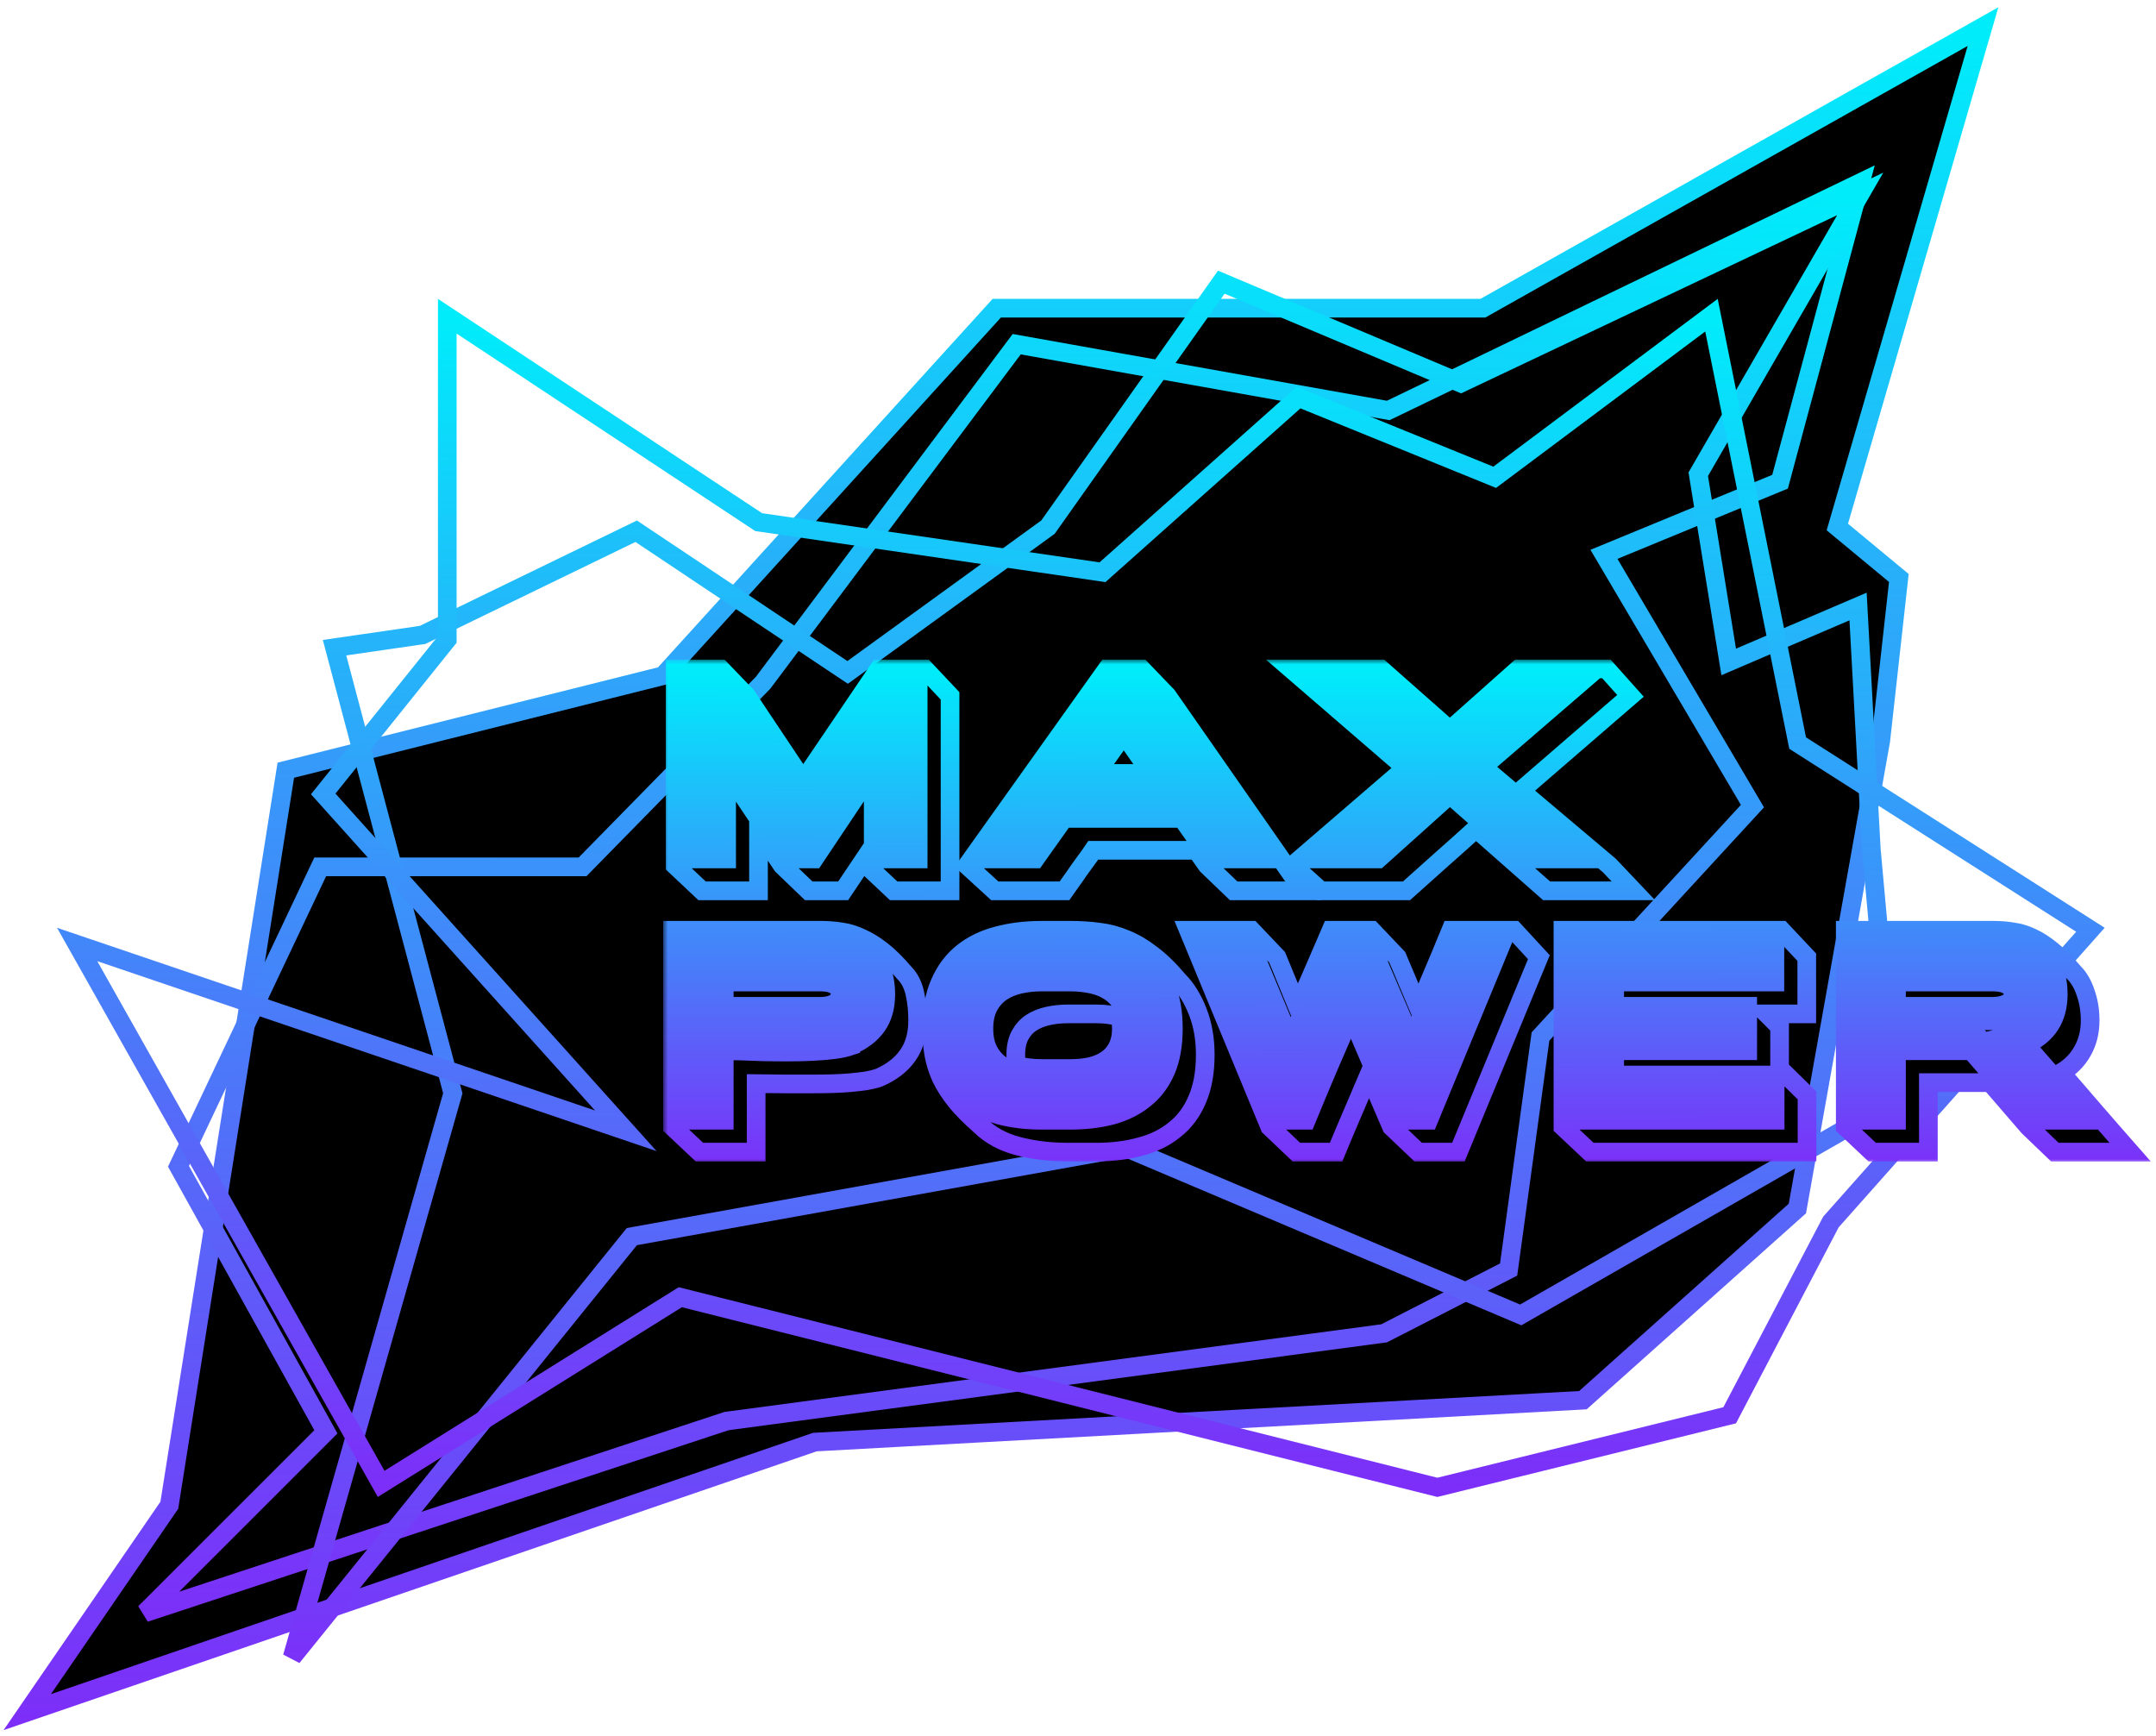<svg width="231" height="186" viewBox="0 0 231 186" fill="none" xmlns="http://www.w3.org/2000/svg">
<path d="M159.111 32.893L212.466 2.85L197.041 55.834L196.858 56.465L197.363 56.884L203.447 61.926L201.51 79.357L192.576 129.484L169.595 150.021L87.445 154.501L87.307 154.509L87.176 154.554L2.918 183.444L18.014 161.463L18.142 161.277L18.177 161.053L30.623 82.522L70.743 72.47L71.037 72.396L71.24 72.172L106.795 33.021H158.621H158.883L159.111 32.893Z" fill="black" stroke="url(#paint0_linear)" stroke-width="2"/>
<path d="M81.714 73.2L81.76 73.153L81.8 73.1L108.931 36.878L148.421 43.923L148.74 43.98L149.031 43.839L199.333 19.566L190.72 51.613L172.918 58.954L171.852 59.393L172.438 60.386L187.762 86.369L165.264 110.823L165.052 111.054L165.009 111.365L161.639 136.021L148.294 142.858L77.937 152.246L77.845 152.259L77.756 152.288L15.52 172.805L34.384 153.945L34.917 153.411L34.551 152.752L19.124 124.964L34.31 92.876H62H62.42L62.714 92.576L81.714 73.2Z" stroke="url(#paint1_linear)" stroke-width="2"/>
<path d="M48.444 116.873L35.844 69.396L45.115 68.051L45.268 68.029L45.408 67.961L68.163 56.918L90.241 71.658L90.82 72.044L91.383 71.636L112.147 56.578L112.281 56.481L112.377 56.346L130.852 30.234L156.112 40.879L156.524 41.053L156.928 40.861L199.307 20.778L182.134 50.5L181.956 50.808L182.013 51.16L185.013 69.66L185.218 70.923L186.394 70.419L199.079 64.983L200.501 91.055L200.502 91.073L200.504 91.091L202.946 117.951L162.933 140.886L120.89 123.079L120.616 122.963L120.323 123.016L68.064 132.429L67.698 132.495L67.464 132.785L31.306 177.553L48.439 117.403L48.514 117.139L48.444 116.873Z" stroke="url(#paint2_linear)" stroke-width="2"/>
<path d="M63.428 119.928L67.048 121.157L64.493 118.312L34.63 85.064L47.703 68.786L47.923 68.512V68.16V33.881L81.098 55.819L81.284 55.942L81.505 55.974L117.664 61.244L118.125 61.312L118.473 61.001L139.131 42.593L159.623 50.926L160.147 51.139L160.599 50.801L183.371 33.77L192.52 79.197L192.604 79.614L192.962 79.843L223.974 99.618L196.252 130.836L196.171 130.928L196.114 131.036L185.323 151.637L154.002 159.359L73.301 139.092L72.889 138.988L72.528 139.213L40.837 158.988L8.266 101.194L63.428 119.928Z" stroke="url(#paint3_linear)" stroke-width="2"/>
<mask id="path-5-outside-1" maskUnits="userSpaceOnUse" x="71.056" y="70.672" width="160" height="54" fill="black">
<rect fill="white" x="71.056" y="70.672" width="160" height="54"/>
<path d="M74.576 73.94H76.032L85.692 88.276C87.279 85.849 88.875 83.451 90.48 81.08C92.104 78.709 93.737 76.329 95.38 73.94H96.836V90.46H95.1V77.468L86.392 90.46H85.02L76.312 77.496V90.46H74.576V73.94ZM77.852 82.592L84.152 92.028H87.232L93.56 82.564V92.028H98.376V72.372H94.512L85.664 85.476L76.872 72.372H73.036V92.028H77.852V82.592ZM79.98 74.556L86.056 83.656L94.176 71.672H99.076L101.792 74.556V95.444H95.744L92.86 92.728V91.692L90.34 95.444H86.644L83.816 92.728L81.268 88.92V95.444H75.22L72.336 92.728V71.672H77.208L79.98 74.556Z"/>
<path d="M126.376 84.384L120.468 76.012L114.42 84.384H126.376ZM123.352 82.872H117.416L120.412 78.672L123.352 82.872ZM130.548 90.46L127.524 86.12H113.216C112.693 86.829 112.18 87.557 111.676 88.304C111.19 89.032 110.686 89.751 110.164 90.46H107.924C109.902 87.679 111.872 84.925 113.832 82.2C115.81 79.475 117.78 76.721 119.74 73.94H121.084L132.648 90.46H130.548ZM118.984 72.372L104.984 92.028H110.92L114 87.688H126.656L129.708 92.028H135.644L121.924 72.372H118.984ZM125.06 74.556L139.62 95.444H132.172L129.344 92.728L128.196 91.104H117.136C116.912 91.44 116.66 91.795 116.38 92.168C116.118 92.541 115.848 92.915 115.568 93.288C115.306 93.68 115.045 94.053 114.784 94.408C114.522 94.781 114.28 95.127 114.056 95.444H106.58L103.612 92.728L118.62 71.672H122.288L125.06 74.556Z"/>
<path d="M166.266 90.46H163.746L155.346 83.068L147.086 90.46H144.622L154.254 82.144C152.63 80.763 151.016 79.391 149.41 78.028C147.824 76.665 146.209 75.303 144.566 73.94H147.086L155.374 81.248C156.718 80.016 158.072 78.803 159.434 77.608C160.797 76.395 162.16 75.172 163.522 73.94H166.014L156.466 82.144L166.266 90.46ZM162.962 72.372C161.712 73.529 160.452 74.668 159.182 75.788C157.913 76.889 156.644 78.019 155.374 79.176L147.674 72.372H140.366L151.874 82.116L140.366 92.028H147.674L155.346 85.14L163.158 92.028H170.522L158.874 82.172L170.242 72.372H162.962ZM174.694 74.556L162.934 84.72L172.426 92.728L175.002 95.444H165.706L158.146 88.78C156.914 89.9 155.673 91.011 154.422 92.112C153.172 93.232 151.93 94.343 150.698 95.444H141.514L138.49 92.728L150.614 82.284L138.322 71.672H147.926L155.346 78.224L162.71 71.672H172.118L174.694 74.556Z"/>
<path d="M87.988 105.216C88.212 105.216 88.436 105.235 88.66 105.272C88.903 105.309 89.117 105.375 89.304 105.468C89.509 105.561 89.677 105.692 89.808 105.86C89.939 106.028 90.004 106.252 90.004 106.532C90.004 106.793 89.929 107.008 89.78 107.176C89.649 107.344 89.481 107.475 89.276 107.568C89.071 107.661 88.847 107.727 88.604 107.764C88.361 107.801 88.147 107.82 87.96 107.82H77.6V105.216H87.988ZM87.96 109.36C88.408 109.36 88.847 109.313 89.276 109.22C89.724 109.108 90.116 108.94 90.452 108.716C90.788 108.492 91.059 108.203 91.264 107.848C91.469 107.475 91.572 107.036 91.572 106.532C91.572 106.009 91.469 105.571 91.264 105.216C91.077 104.843 90.816 104.544 90.48 104.32C90.163 104.077 89.78 103.909 89.332 103.816C88.903 103.704 88.455 103.648 87.988 103.648H76.032V109.36H87.96ZM76.032 118.46H74.324V101.94H87.988C88.753 101.94 89.463 102.033 90.116 102.22C90.769 102.388 91.329 102.659 91.796 103.032C92.281 103.387 92.655 103.863 92.916 104.46C93.196 105.039 93.336 105.729 93.336 106.532C93.336 107.559 93.093 108.408 92.608 109.08C92.141 109.733 91.441 110.247 90.508 110.62V110.648C90.079 110.797 89.481 110.909 88.716 110.984C87.951 111.059 87.092 111.115 86.14 111.152C85.207 111.171 84.227 111.18 83.2 111.18C82.173 111.18 81.193 111.171 80.26 111.152C79.327 111.115 78.487 111.087 77.74 111.068C76.993 111.049 76.424 111.04 76.032 111.04V118.46ZM94.904 106.532C94.904 105.468 94.736 104.553 94.4 103.788C94.064 103.004 93.588 102.36 92.972 101.856C92.375 101.352 91.647 100.979 90.788 100.736C89.948 100.493 89.015 100.372 87.988 100.372H72.756V120.028H77.6V112.58C78.048 112.58 78.627 112.589 79.336 112.608C80.064 112.627 80.848 112.655 81.688 112.692C82.528 112.711 83.405 112.72 84.32 112.72C85.235 112.72 86.112 112.701 86.952 112.664C87.811 112.627 88.604 112.561 89.332 112.468C90.06 112.375 90.667 112.244 91.152 112.076V112.048C92.384 111.525 93.317 110.816 93.952 109.92C94.587 109.024 94.904 107.895 94.904 106.532ZM72.056 120.728V99.672H87.988C88.716 99.672 89.425 99.728 90.116 99.84C90.825 99.933 91.535 100.148 92.244 100.484C92.972 100.801 93.719 101.259 94.484 101.856C95.249 102.453 96.052 103.247 96.892 104.236C97.433 104.777 97.807 105.496 98.012 106.392C98.217 107.288 98.32 108.268 98.32 109.332C98.32 110.844 97.965 112.095 97.256 113.084C96.565 114.073 95.539 114.867 94.176 115.464C93.803 115.595 93.355 115.707 92.832 115.8C92.328 115.875 91.768 115.94 91.152 115.996C90.536 116.052 89.883 116.089 89.192 116.108C88.52 116.127 87.839 116.136 87.148 116.136C86.14 116.136 85.141 116.136 84.152 116.136C83.163 116.136 82.117 116.127 81.016 116.108V123.444H74.94L72.056 120.728Z"/>
<path d="M114.687 116.752C115.77 116.752 116.778 116.64 117.711 116.416C118.663 116.173 119.484 115.8 120.175 115.296C120.884 114.773 121.435 114.101 121.827 113.28C122.219 112.44 122.415 111.413 122.415 110.2C122.415 109.005 122.21 107.988 121.799 107.148C121.407 106.308 120.866 105.636 120.175 105.132C119.484 104.609 118.663 104.236 117.711 104.012C116.778 103.769 115.77 103.648 114.687 103.648H111.607C110.506 103.648 109.479 103.769 108.527 104.012C107.594 104.236 106.782 104.609 106.091 105.132C105.4 105.636 104.85 106.308 104.439 107.148C104.047 107.988 103.851 109.005 103.851 110.2C103.851 111.413 104.047 112.44 104.439 113.28C104.85 114.101 105.4 114.773 106.091 115.296C106.782 115.819 107.594 116.192 108.527 116.416C109.479 116.64 110.506 116.752 111.607 116.752H114.687ZM111.607 115.184C110.767 115.184 109.974 115.1 109.227 114.932C108.48 114.764 107.827 114.493 107.267 114.12C106.707 113.728 106.259 113.215 105.923 112.58C105.587 111.945 105.419 111.152 105.419 110.2C105.419 109.267 105.587 108.483 105.923 107.848C106.259 107.213 106.707 106.7 107.267 106.308C107.846 105.916 108.508 105.636 109.255 105.468C110.002 105.3 110.786 105.216 111.607 105.216H114.687C115.508 105.216 116.292 105.3 117.039 105.468C117.786 105.636 118.439 105.916 118.999 106.308C119.559 106.7 120.007 107.213 120.343 107.848C120.679 108.483 120.847 109.267 120.847 110.2C120.847 111.133 120.679 111.917 120.343 112.552C120.026 113.187 119.587 113.7 119.027 114.092C118.467 114.484 117.814 114.764 117.067 114.932C116.32 115.1 115.527 115.184 114.687 115.184H111.607ZM102.087 110.2C102.087 108.688 102.32 107.409 102.787 106.364C103.272 105.319 103.935 104.469 104.775 103.816C105.634 103.144 106.642 102.668 107.799 102.388C108.975 102.089 110.244 101.94 111.607 101.94H114.687C116.05 101.94 117.31 102.089 118.467 102.388C119.624 102.687 120.623 103.163 121.463 103.816C122.322 104.469 122.984 105.319 123.451 106.364C123.936 107.409 124.179 108.688 124.179 110.2C124.179 111.712 123.936 112.991 123.451 114.036C122.984 115.081 122.322 115.931 121.463 116.584C120.623 117.237 119.624 117.713 118.467 118.012C117.31 118.311 116.05 118.46 114.687 118.46H111.607C110.244 118.46 108.975 118.32 107.799 118.04C106.642 117.741 105.634 117.265 104.775 116.612C103.935 115.94 103.272 115.081 102.787 114.036C102.32 112.991 102.087 111.712 102.087 110.2ZM100.519 110.2C100.519 111.973 100.79 113.485 101.331 114.736C101.891 115.968 102.656 116.976 103.627 117.76C104.616 118.544 105.783 119.123 107.127 119.496C108.49 119.851 109.983 120.028 111.607 120.028H114.687C116.311 120.028 117.795 119.851 119.139 119.496C120.483 119.123 121.64 118.544 122.611 117.76C123.6 116.976 124.366 115.968 124.907 114.736C125.448 113.485 125.719 111.973 125.719 110.2C125.719 108.427 125.448 106.924 124.907 105.692C124.366 104.441 123.6 103.424 122.611 102.64C121.64 101.856 120.483 101.287 119.139 100.932C117.795 100.559 116.311 100.372 114.687 100.372H111.607C109.983 100.372 108.49 100.559 107.127 100.932C105.783 101.287 104.616 101.856 103.627 102.64C102.656 103.424 101.891 104.441 101.331 105.692C100.79 106.924 100.519 108.427 100.519 110.2ZM99.819 110.2C99.819 108.296 100.108 106.681 100.687 105.356C101.266 104.012 102.078 102.92 103.123 102.08C104.168 101.24 105.41 100.633 106.847 100.26C108.303 99.868 109.89 99.672 111.607 99.672H114.687C115.77 99.672 116.787 99.737 117.739 99.868C118.71 99.98 119.662 100.232 120.595 100.624C121.528 100.997 122.452 101.539 123.367 102.248C124.3 102.939 125.262 103.872 126.251 105.048C127.091 105.888 127.782 106.999 128.323 108.38C128.864 109.761 129.135 111.301 129.135 113C129.135 114.885 128.846 116.491 128.267 117.816C127.707 119.141 126.904 120.215 125.859 121.036C124.832 121.876 123.6 122.483 122.163 122.856C120.744 123.248 119.186 123.444 117.487 123.444H114.407C112.503 123.444 110.73 123.229 109.087 122.8C107.444 122.371 106.091 121.633 105.027 120.588C103.963 119.655 103.095 118.777 102.423 117.956C101.751 117.116 101.219 116.285 100.827 115.464C100.454 114.643 100.192 113.803 100.043 112.944C99.894 112.085 99.819 111.171 99.819 110.2ZM114.687 114.484C115.415 114.484 116.106 114.419 116.759 114.288C117.431 114.139 118.019 113.896 118.523 113.56C119.027 113.224 119.419 112.785 119.699 112.244C119.998 111.684 120.147 111.003 120.147 110.2C120.147 109.752 120.091 109.341 119.979 108.968C119.214 108.744 118.383 108.632 117.487 108.632H114.407C113.66 108.632 112.951 108.707 112.279 108.856C111.607 109.005 111.01 109.248 110.487 109.584C109.983 109.92 109.582 110.368 109.283 110.928C108.984 111.488 108.835 112.179 108.835 113C108.835 113.448 108.872 113.821 108.947 114.12C109.339 114.251 109.759 114.344 110.207 114.4C110.655 114.456 111.122 114.484 111.607 114.484H114.687Z"/>
<path d="M138.281 115.604C139.215 113.289 140.176 111.012 141.165 108.772C142.155 106.513 143.125 104.236 144.077 101.94H145.449L151.245 115.576C152.197 113.299 153.149 111.031 154.101 108.772C155.053 106.513 155.996 104.236 156.929 101.94H158.889C157.751 104.721 156.612 107.475 155.473 110.2C154.335 112.925 153.196 115.679 152.057 118.46H150.629L144.777 104.796L138.869 118.46H137.497C136.377 115.679 135.248 112.925 134.109 110.2C132.971 107.456 131.823 104.703 130.665 101.94H132.625L138.281 115.604ZM136.489 120.028H139.961C140.745 118.124 141.529 116.248 142.313 114.4C143.116 112.533 143.928 110.657 144.749 108.772L149.565 120.028H153.065L161.185 100.372H155.893C155.128 102.239 154.353 104.096 153.569 105.944C152.804 107.773 152.029 109.621 151.245 111.488L146.485 100.372H143.069L138.281 111.544L133.633 100.372H128.369L136.489 120.028ZM134.081 99.672L136.825 102.556L139.037 107.932C139.635 106.551 140.232 105.179 140.829 103.816C141.427 102.453 142.024 101.072 142.621 99.672H146.961L149.705 102.556L151.973 107.932L152.309 107.148C152.421 106.887 152.543 106.607 152.673 106.308C152.823 105.991 152.944 105.701 153.037 105.44C153.448 104.488 153.859 103.517 154.269 102.528C154.68 101.52 155.072 100.568 155.445 99.672H162.221L164.881 102.556L156.257 123.444H151.945L149.089 120.728L146.681 115.128C146.084 116.528 145.487 117.928 144.889 119.328C144.292 120.709 143.713 122.081 143.153 123.444H138.897L136.041 120.728L127.333 99.672H134.081Z"/>
<path d="M171.462 109.36H185.714V111.04H171.462V116.752H188.626V118.46H169.726V101.94H188.598V103.648H171.462V109.36ZM173.002 105.216H190.166V100.372H168.158V120.028H190.194V115.184H173.002V112.58H187.254V107.82H173.002V105.216ZM167.458 120.728V99.672H190.866L193.582 102.556V108.632H189.298L190.67 110.004V114.484L193.61 117.368V123.444H170.342L167.458 120.728Z"/>
<path d="M213.583 105.216C213.807 105.216 214.04 105.235 214.283 105.272C214.526 105.309 214.75 105.375 214.955 105.468C215.16 105.561 215.328 105.692 215.459 105.86C215.608 106.028 215.683 106.252 215.683 106.532C215.683 106.793 215.608 107.008 215.459 107.176C215.31 107.344 215.123 107.475 214.899 107.568C214.694 107.661 214.46 107.727 214.199 107.764C213.956 107.801 213.742 107.82 213.555 107.82H203.195V105.216H213.583ZM213.555 109.36C214.003 109.36 214.442 109.313 214.871 109.22C215.319 109.108 215.72 108.94 216.075 108.716C216.43 108.492 216.71 108.203 216.915 107.848C217.139 107.475 217.251 107.036 217.251 106.532C217.251 106.009 217.148 105.561 216.943 105.188C216.738 104.815 216.458 104.516 216.103 104.292C215.767 104.068 215.375 103.909 214.927 103.816C214.498 103.704 214.05 103.648 213.583 103.648H201.655V109.36H213.555ZM216.103 110.62C215.842 110.769 215.552 110.881 215.235 110.956C214.918 111.031 214.619 111.105 214.339 111.18C215.384 112.412 216.43 113.625 217.475 114.82C218.539 116.015 219.603 117.228 220.667 118.46H218.399L211.931 111.04H201.655V118.46H199.919V101.94H213.583C214.348 101.94 215.058 102.024 215.711 102.192C216.383 102.36 216.952 102.631 217.419 103.004C217.904 103.377 218.278 103.853 218.539 104.432C218.819 105.011 218.959 105.711 218.959 106.532C218.959 107.559 218.726 108.408 218.259 109.08C217.792 109.733 217.083 110.247 216.131 110.62H216.103ZM220.527 106.532C220.527 105.468 220.359 104.553 220.023 103.788C219.687 103.004 219.211 102.36 218.595 101.856C217.979 101.352 217.242 100.979 216.383 100.736C215.543 100.493 214.61 100.372 213.583 100.372H198.407V120.028H203.195V112.58H211.203L217.643 120.028H224.083L217.027 111.936C219.36 110.909 220.527 109.108 220.527 106.532ZM197.707 120.728V99.672H213.583C214.311 99.672 215.011 99.728 215.683 99.84C216.355 99.933 217.027 100.139 217.699 100.456C218.39 100.773 219.099 101.231 219.827 101.828C220.574 102.425 221.367 103.219 222.207 104.208C222.748 104.749 223.168 105.477 223.467 106.392C223.784 107.288 223.943 108.268 223.943 109.332C223.943 110.564 223.672 111.656 223.131 112.608C222.608 113.56 221.843 114.335 220.835 114.932C221.414 115.604 222.02 116.304 222.655 117.032C223.29 117.76 223.924 118.497 224.559 119.244C225.194 119.972 225.819 120.691 226.435 121.4C227.07 122.128 227.667 122.809 228.227 123.444H220.163L217.335 120.728L213.247 115.996H206.611V123.444H200.591L197.707 120.728Z"/>
</mask>
<path d="M74.576 73.94H76.032L85.692 88.276C87.279 85.849 88.875 83.451 90.48 81.08C92.104 78.709 93.737 76.329 95.38 73.94H96.836V90.46H95.1V77.468L86.392 90.46H85.02L76.312 77.496V90.46H74.576V73.94ZM77.852 82.592L84.152 92.028H87.232L93.56 82.564V92.028H98.376V72.372H94.512L85.664 85.476L76.872 72.372H73.036V92.028H77.852V82.592ZM79.98 74.556L86.056 83.656L94.176 71.672H99.076L101.792 74.556V95.444H95.744L92.86 92.728V91.692L90.34 95.444H86.644L83.816 92.728L81.268 88.92V95.444H75.22L72.336 92.728V71.672H77.208L79.98 74.556Z" fill="black"/>
<path d="M126.376 84.384L120.468 76.012L114.42 84.384H126.376ZM123.352 82.872H117.416L120.412 78.672L123.352 82.872ZM130.548 90.46L127.524 86.12H113.216C112.693 86.829 112.18 87.557 111.676 88.304C111.19 89.032 110.686 89.751 110.164 90.46H107.924C109.902 87.679 111.872 84.925 113.832 82.2C115.81 79.475 117.78 76.721 119.74 73.94H121.084L132.648 90.46H130.548ZM118.984 72.372L104.984 92.028H110.92L114 87.688H126.656L129.708 92.028H135.644L121.924 72.372H118.984ZM125.06 74.556L139.62 95.444H132.172L129.344 92.728L128.196 91.104H117.136C116.912 91.44 116.66 91.795 116.38 92.168C116.118 92.541 115.848 92.915 115.568 93.288C115.306 93.68 115.045 94.053 114.784 94.408C114.522 94.781 114.28 95.127 114.056 95.444H106.58L103.612 92.728L118.62 71.672H122.288L125.06 74.556Z" fill="black"/>
<path d="M166.266 90.46H163.746L155.346 83.068L147.086 90.46H144.622L154.254 82.144C152.63 80.763 151.016 79.391 149.41 78.028C147.824 76.665 146.209 75.303 144.566 73.94H147.086L155.374 81.248C156.718 80.016 158.072 78.803 159.434 77.608C160.797 76.395 162.16 75.172 163.522 73.94H166.014L156.466 82.144L166.266 90.46ZM162.962 72.372C161.712 73.529 160.452 74.668 159.182 75.788C157.913 76.889 156.644 78.019 155.374 79.176L147.674 72.372H140.366L151.874 82.116L140.366 92.028H147.674L155.346 85.14L163.158 92.028H170.522L158.874 82.172L170.242 72.372H162.962ZM174.694 74.556L162.934 84.72L172.426 92.728L175.002 95.444H165.706L158.146 88.78C156.914 89.9 155.673 91.011 154.422 92.112C153.172 93.232 151.93 94.343 150.698 95.444H141.514L138.49 92.728L150.614 82.284L138.322 71.672H147.926L155.346 78.224L162.71 71.672H172.118L174.694 74.556Z" fill="black"/>
<path d="M87.988 105.216C88.212 105.216 88.436 105.235 88.66 105.272C88.903 105.309 89.117 105.375 89.304 105.468C89.509 105.561 89.677 105.692 89.808 105.86C89.939 106.028 90.004 106.252 90.004 106.532C90.004 106.793 89.929 107.008 89.78 107.176C89.649 107.344 89.481 107.475 89.276 107.568C89.071 107.661 88.847 107.727 88.604 107.764C88.361 107.801 88.147 107.82 87.96 107.82H77.6V105.216H87.988ZM87.96 109.36C88.408 109.36 88.847 109.313 89.276 109.22C89.724 109.108 90.116 108.94 90.452 108.716C90.788 108.492 91.059 108.203 91.264 107.848C91.469 107.475 91.572 107.036 91.572 106.532C91.572 106.009 91.469 105.571 91.264 105.216C91.077 104.843 90.816 104.544 90.48 104.32C90.163 104.077 89.78 103.909 89.332 103.816C88.903 103.704 88.455 103.648 87.988 103.648H76.032V109.36H87.96ZM76.032 118.46H74.324V101.94H87.988C88.753 101.94 89.463 102.033 90.116 102.22C90.769 102.388 91.329 102.659 91.796 103.032C92.281 103.387 92.655 103.863 92.916 104.46C93.196 105.039 93.336 105.729 93.336 106.532C93.336 107.559 93.093 108.408 92.608 109.08C92.141 109.733 91.441 110.247 90.508 110.62V110.648C90.079 110.797 89.481 110.909 88.716 110.984C87.951 111.059 87.092 111.115 86.14 111.152C85.207 111.171 84.227 111.18 83.2 111.18C82.173 111.18 81.193 111.171 80.26 111.152C79.327 111.115 78.487 111.087 77.74 111.068C76.993 111.049 76.424 111.04 76.032 111.04V118.46ZM94.904 106.532C94.904 105.468 94.736 104.553 94.4 103.788C94.064 103.004 93.588 102.36 92.972 101.856C92.375 101.352 91.647 100.979 90.788 100.736C89.948 100.493 89.015 100.372 87.988 100.372H72.756V120.028H77.6V112.58C78.048 112.58 78.627 112.589 79.336 112.608C80.064 112.627 80.848 112.655 81.688 112.692C82.528 112.711 83.405 112.72 84.32 112.72C85.235 112.72 86.112 112.701 86.952 112.664C87.811 112.627 88.604 112.561 89.332 112.468C90.06 112.375 90.667 112.244 91.152 112.076V112.048C92.384 111.525 93.317 110.816 93.952 109.92C94.587 109.024 94.904 107.895 94.904 106.532ZM72.056 120.728V99.672H87.988C88.716 99.672 89.425 99.728 90.116 99.84C90.825 99.933 91.535 100.148 92.244 100.484C92.972 100.801 93.719 101.259 94.484 101.856C95.249 102.453 96.052 103.247 96.892 104.236C97.433 104.777 97.807 105.496 98.012 106.392C98.217 107.288 98.32 108.268 98.32 109.332C98.32 110.844 97.965 112.095 97.256 113.084C96.565 114.073 95.539 114.867 94.176 115.464C93.803 115.595 93.355 115.707 92.832 115.8C92.328 115.875 91.768 115.94 91.152 115.996C90.536 116.052 89.883 116.089 89.192 116.108C88.52 116.127 87.839 116.136 87.148 116.136C86.14 116.136 85.141 116.136 84.152 116.136C83.163 116.136 82.117 116.127 81.016 116.108V123.444H74.94L72.056 120.728Z" fill="black"/>
<path d="M114.687 116.752C115.77 116.752 116.778 116.64 117.711 116.416C118.663 116.173 119.484 115.8 120.175 115.296C120.884 114.773 121.435 114.101 121.827 113.28C122.219 112.44 122.415 111.413 122.415 110.2C122.415 109.005 122.21 107.988 121.799 107.148C121.407 106.308 120.866 105.636 120.175 105.132C119.484 104.609 118.663 104.236 117.711 104.012C116.778 103.769 115.77 103.648 114.687 103.648H111.607C110.506 103.648 109.479 103.769 108.527 104.012C107.594 104.236 106.782 104.609 106.091 105.132C105.4 105.636 104.85 106.308 104.439 107.148C104.047 107.988 103.851 109.005 103.851 110.2C103.851 111.413 104.047 112.44 104.439 113.28C104.85 114.101 105.4 114.773 106.091 115.296C106.782 115.819 107.594 116.192 108.527 116.416C109.479 116.64 110.506 116.752 111.607 116.752H114.687ZM111.607 115.184C110.767 115.184 109.974 115.1 109.227 114.932C108.48 114.764 107.827 114.493 107.267 114.12C106.707 113.728 106.259 113.215 105.923 112.58C105.587 111.945 105.419 111.152 105.419 110.2C105.419 109.267 105.587 108.483 105.923 107.848C106.259 107.213 106.707 106.7 107.267 106.308C107.846 105.916 108.508 105.636 109.255 105.468C110.002 105.3 110.786 105.216 111.607 105.216H114.687C115.508 105.216 116.292 105.3 117.039 105.468C117.786 105.636 118.439 105.916 118.999 106.308C119.559 106.7 120.007 107.213 120.343 107.848C120.679 108.483 120.847 109.267 120.847 110.2C120.847 111.133 120.679 111.917 120.343 112.552C120.026 113.187 119.587 113.7 119.027 114.092C118.467 114.484 117.814 114.764 117.067 114.932C116.32 115.1 115.527 115.184 114.687 115.184H111.607ZM102.087 110.2C102.087 108.688 102.32 107.409 102.787 106.364C103.272 105.319 103.935 104.469 104.775 103.816C105.634 103.144 106.642 102.668 107.799 102.388C108.975 102.089 110.244 101.94 111.607 101.94H114.687C116.05 101.94 117.31 102.089 118.467 102.388C119.624 102.687 120.623 103.163 121.463 103.816C122.322 104.469 122.984 105.319 123.451 106.364C123.936 107.409 124.179 108.688 124.179 110.2C124.179 111.712 123.936 112.991 123.451 114.036C122.984 115.081 122.322 115.931 121.463 116.584C120.623 117.237 119.624 117.713 118.467 118.012C117.31 118.311 116.05 118.46 114.687 118.46H111.607C110.244 118.46 108.975 118.32 107.799 118.04C106.642 117.741 105.634 117.265 104.775 116.612C103.935 115.94 103.272 115.081 102.787 114.036C102.32 112.991 102.087 111.712 102.087 110.2ZM100.519 110.2C100.519 111.973 100.79 113.485 101.331 114.736C101.891 115.968 102.656 116.976 103.627 117.76C104.616 118.544 105.783 119.123 107.127 119.496C108.49 119.851 109.983 120.028 111.607 120.028H114.687C116.311 120.028 117.795 119.851 119.139 119.496C120.483 119.123 121.64 118.544 122.611 117.76C123.6 116.976 124.366 115.968 124.907 114.736C125.448 113.485 125.719 111.973 125.719 110.2C125.719 108.427 125.448 106.924 124.907 105.692C124.366 104.441 123.6 103.424 122.611 102.64C121.64 101.856 120.483 101.287 119.139 100.932C117.795 100.559 116.311 100.372 114.687 100.372H111.607C109.983 100.372 108.49 100.559 107.127 100.932C105.783 101.287 104.616 101.856 103.627 102.64C102.656 103.424 101.891 104.441 101.331 105.692C100.79 106.924 100.519 108.427 100.519 110.2ZM99.819 110.2C99.819 108.296 100.108 106.681 100.687 105.356C101.266 104.012 102.078 102.92 103.123 102.08C104.168 101.24 105.41 100.633 106.847 100.26C108.303 99.868 109.89 99.672 111.607 99.672H114.687C115.77 99.672 116.787 99.737 117.739 99.868C118.71 99.98 119.662 100.232 120.595 100.624C121.528 100.997 122.452 101.539 123.367 102.248C124.3 102.939 125.262 103.872 126.251 105.048C127.091 105.888 127.782 106.999 128.323 108.38C128.864 109.761 129.135 111.301 129.135 113C129.135 114.885 128.846 116.491 128.267 117.816C127.707 119.141 126.904 120.215 125.859 121.036C124.832 121.876 123.6 122.483 122.163 122.856C120.744 123.248 119.186 123.444 117.487 123.444H114.407C112.503 123.444 110.73 123.229 109.087 122.8C107.444 122.371 106.091 121.633 105.027 120.588C103.963 119.655 103.095 118.777 102.423 117.956C101.751 117.116 101.219 116.285 100.827 115.464C100.454 114.643 100.192 113.803 100.043 112.944C99.894 112.085 99.819 111.171 99.819 110.2ZM114.687 114.484C115.415 114.484 116.106 114.419 116.759 114.288C117.431 114.139 118.019 113.896 118.523 113.56C119.027 113.224 119.419 112.785 119.699 112.244C119.998 111.684 120.147 111.003 120.147 110.2C120.147 109.752 120.091 109.341 119.979 108.968C119.214 108.744 118.383 108.632 117.487 108.632H114.407C113.66 108.632 112.951 108.707 112.279 108.856C111.607 109.005 111.01 109.248 110.487 109.584C109.983 109.92 109.582 110.368 109.283 110.928C108.984 111.488 108.835 112.179 108.835 113C108.835 113.448 108.872 113.821 108.947 114.12C109.339 114.251 109.759 114.344 110.207 114.4C110.655 114.456 111.122 114.484 111.607 114.484H114.687Z" fill="black"/>
<path d="M138.281 115.604C139.215 113.289 140.176 111.012 141.165 108.772C142.155 106.513 143.125 104.236 144.077 101.94H145.449L151.245 115.576C152.197 113.299 153.149 111.031 154.101 108.772C155.053 106.513 155.996 104.236 156.929 101.94H158.889C157.751 104.721 156.612 107.475 155.473 110.2C154.335 112.925 153.196 115.679 152.057 118.46H150.629L144.777 104.796L138.869 118.46H137.497C136.377 115.679 135.248 112.925 134.109 110.2C132.971 107.456 131.823 104.703 130.665 101.94H132.625L138.281 115.604ZM136.489 120.028H139.961C140.745 118.124 141.529 116.248 142.313 114.4C143.116 112.533 143.928 110.657 144.749 108.772L149.565 120.028H153.065L161.185 100.372H155.893C155.128 102.239 154.353 104.096 153.569 105.944C152.804 107.773 152.029 109.621 151.245 111.488L146.485 100.372H143.069L138.281 111.544L133.633 100.372H128.369L136.489 120.028ZM134.081 99.672L136.825 102.556L139.037 107.932C139.635 106.551 140.232 105.179 140.829 103.816C141.427 102.453 142.024 101.072 142.621 99.672H146.961L149.705 102.556L151.973 107.932L152.309 107.148C152.421 106.887 152.543 106.607 152.673 106.308C152.823 105.991 152.944 105.701 153.037 105.44C153.448 104.488 153.859 103.517 154.269 102.528C154.68 101.52 155.072 100.568 155.445 99.672H162.221L164.881 102.556L156.257 123.444H151.945L149.089 120.728L146.681 115.128C146.084 116.528 145.487 117.928 144.889 119.328C144.292 120.709 143.713 122.081 143.153 123.444H138.897L136.041 120.728L127.333 99.672H134.081Z" fill="black"/>
<path d="M171.462 109.36H185.714V111.04H171.462V116.752H188.626V118.46H169.726V101.94H188.598V103.648H171.462V109.36ZM173.002 105.216H190.166V100.372H168.158V120.028H190.194V115.184H173.002V112.58H187.254V107.82H173.002V105.216ZM167.458 120.728V99.672H190.866L193.582 102.556V108.632H189.298L190.67 110.004V114.484L193.61 117.368V123.444H170.342L167.458 120.728Z" fill="black"/>
<path d="M213.583 105.216C213.807 105.216 214.04 105.235 214.283 105.272C214.526 105.309 214.75 105.375 214.955 105.468C215.16 105.561 215.328 105.692 215.459 105.86C215.608 106.028 215.683 106.252 215.683 106.532C215.683 106.793 215.608 107.008 215.459 107.176C215.31 107.344 215.123 107.475 214.899 107.568C214.694 107.661 214.46 107.727 214.199 107.764C213.956 107.801 213.742 107.82 213.555 107.82H203.195V105.216H213.583ZM213.555 109.36C214.003 109.36 214.442 109.313 214.871 109.22C215.319 109.108 215.72 108.94 216.075 108.716C216.43 108.492 216.71 108.203 216.915 107.848C217.139 107.475 217.251 107.036 217.251 106.532C217.251 106.009 217.148 105.561 216.943 105.188C216.738 104.815 216.458 104.516 216.103 104.292C215.767 104.068 215.375 103.909 214.927 103.816C214.498 103.704 214.05 103.648 213.583 103.648H201.655V109.36H213.555ZM216.103 110.62C215.842 110.769 215.552 110.881 215.235 110.956C214.918 111.031 214.619 111.105 214.339 111.18C215.384 112.412 216.43 113.625 217.475 114.82C218.539 116.015 219.603 117.228 220.667 118.46H218.399L211.931 111.04H201.655V118.46H199.919V101.94H213.583C214.348 101.94 215.058 102.024 215.711 102.192C216.383 102.36 216.952 102.631 217.419 103.004C217.904 103.377 218.278 103.853 218.539 104.432C218.819 105.011 218.959 105.711 218.959 106.532C218.959 107.559 218.726 108.408 218.259 109.08C217.792 109.733 217.083 110.247 216.131 110.62H216.103ZM220.527 106.532C220.527 105.468 220.359 104.553 220.023 103.788C219.687 103.004 219.211 102.36 218.595 101.856C217.979 101.352 217.242 100.979 216.383 100.736C215.543 100.493 214.61 100.372 213.583 100.372H198.407V120.028H203.195V112.58H211.203L217.643 120.028H224.083L217.027 111.936C219.36 110.909 220.527 109.108 220.527 106.532ZM197.707 120.728V99.672H213.583C214.311 99.672 215.011 99.728 215.683 99.84C216.355 99.933 217.027 100.139 217.699 100.456C218.39 100.773 219.099 101.231 219.827 101.828C220.574 102.425 221.367 103.219 222.207 104.208C222.748 104.749 223.168 105.477 223.467 106.392C223.784 107.288 223.943 108.268 223.943 109.332C223.943 110.564 223.672 111.656 223.131 112.608C222.608 113.56 221.843 114.335 220.835 114.932C221.414 115.604 222.02 116.304 222.655 117.032C223.29 117.76 223.924 118.497 224.559 119.244C225.194 119.972 225.819 120.691 226.435 121.4C227.07 122.128 227.667 122.809 228.227 123.444H220.163L217.335 120.728L213.247 115.996H206.611V123.444H200.591L197.707 120.728Z" fill="black"/>
<path d="M74.576 73.94H76.032L85.692 88.276C87.279 85.849 88.875 83.451 90.48 81.08C92.104 78.709 93.737 76.329 95.38 73.94H96.836V90.46H95.1V77.468L86.392 90.46H85.02L76.312 77.496V90.46H74.576V73.94ZM77.852 82.592L84.152 92.028H87.232L93.56 82.564V92.028H98.376V72.372H94.512L85.664 85.476L76.872 72.372H73.036V92.028H77.852V82.592ZM79.98 74.556L86.056 83.656L94.176 71.672H99.076L101.792 74.556V95.444H95.744L92.86 92.728V91.692L90.34 95.444H86.644L83.816 92.728L81.268 88.92V95.444H75.22L72.336 92.728V71.672H77.208L79.98 74.556Z" stroke="url(#paint4_linear)" stroke-width="2" mask="url(#path-5-outside-1)"/>
<path d="M126.376 84.384L120.468 76.012L114.42 84.384H126.376ZM123.352 82.872H117.416L120.412 78.672L123.352 82.872ZM130.548 90.46L127.524 86.12H113.216C112.693 86.829 112.18 87.557 111.676 88.304C111.19 89.032 110.686 89.751 110.164 90.46H107.924C109.902 87.679 111.872 84.925 113.832 82.2C115.81 79.475 117.78 76.721 119.74 73.94H121.084L132.648 90.46H130.548ZM118.984 72.372L104.984 92.028H110.92L114 87.688H126.656L129.708 92.028H135.644L121.924 72.372H118.984ZM125.06 74.556L139.62 95.444H132.172L129.344 92.728L128.196 91.104H117.136C116.912 91.44 116.66 91.795 116.38 92.168C116.118 92.541 115.848 92.915 115.568 93.288C115.306 93.68 115.045 94.053 114.784 94.408C114.522 94.781 114.28 95.127 114.056 95.444H106.58L103.612 92.728L118.62 71.672H122.288L125.06 74.556Z" stroke="url(#paint5_linear)" stroke-width="2" mask="url(#path-5-outside-1)"/>
<path d="M166.266 90.46H163.746L155.346 83.068L147.086 90.46H144.622L154.254 82.144C152.63 80.763 151.016 79.391 149.41 78.028C147.824 76.665 146.209 75.303 144.566 73.94H147.086L155.374 81.248C156.718 80.016 158.072 78.803 159.434 77.608C160.797 76.395 162.16 75.172 163.522 73.94H166.014L156.466 82.144L166.266 90.46ZM162.962 72.372C161.712 73.529 160.452 74.668 159.182 75.788C157.913 76.889 156.644 78.019 155.374 79.176L147.674 72.372H140.366L151.874 82.116L140.366 92.028H147.674L155.346 85.14L163.158 92.028H170.522L158.874 82.172L170.242 72.372H162.962ZM174.694 74.556L162.934 84.72L172.426 92.728L175.002 95.444H165.706L158.146 88.78C156.914 89.9 155.673 91.011 154.422 92.112C153.172 93.232 151.93 94.343 150.698 95.444H141.514L138.49 92.728L150.614 82.284L138.322 71.672H147.926L155.346 78.224L162.71 71.672H172.118L174.694 74.556Z" stroke="url(#paint6_linear)" stroke-width="2" mask="url(#path-5-outside-1)"/>
<path d="M87.988 105.216C88.212 105.216 88.436 105.235 88.66 105.272C88.903 105.309 89.117 105.375 89.304 105.468C89.509 105.561 89.677 105.692 89.808 105.86C89.939 106.028 90.004 106.252 90.004 106.532C90.004 106.793 89.929 107.008 89.78 107.176C89.649 107.344 89.481 107.475 89.276 107.568C89.071 107.661 88.847 107.727 88.604 107.764C88.361 107.801 88.147 107.82 87.96 107.82H77.6V105.216H87.988ZM87.96 109.36C88.408 109.36 88.847 109.313 89.276 109.22C89.724 109.108 90.116 108.94 90.452 108.716C90.788 108.492 91.059 108.203 91.264 107.848C91.469 107.475 91.572 107.036 91.572 106.532C91.572 106.009 91.469 105.571 91.264 105.216C91.077 104.843 90.816 104.544 90.48 104.32C90.163 104.077 89.78 103.909 89.332 103.816C88.903 103.704 88.455 103.648 87.988 103.648H76.032V109.36H87.96ZM76.032 118.46H74.324V101.94H87.988C88.753 101.94 89.463 102.033 90.116 102.22C90.769 102.388 91.329 102.659 91.796 103.032C92.281 103.387 92.655 103.863 92.916 104.46C93.196 105.039 93.336 105.729 93.336 106.532C93.336 107.559 93.093 108.408 92.608 109.08C92.141 109.733 91.441 110.247 90.508 110.62V110.648C90.079 110.797 89.481 110.909 88.716 110.984C87.951 111.059 87.092 111.115 86.14 111.152C85.207 111.171 84.227 111.18 83.2 111.18C82.173 111.18 81.193 111.171 80.26 111.152C79.327 111.115 78.487 111.087 77.74 111.068C76.993 111.049 76.424 111.04 76.032 111.04V118.46ZM94.904 106.532C94.904 105.468 94.736 104.553 94.4 103.788C94.064 103.004 93.588 102.36 92.972 101.856C92.375 101.352 91.647 100.979 90.788 100.736C89.948 100.493 89.015 100.372 87.988 100.372H72.756V120.028H77.6V112.58C78.048 112.58 78.627 112.589 79.336 112.608C80.064 112.627 80.848 112.655 81.688 112.692C82.528 112.711 83.405 112.72 84.32 112.72C85.235 112.72 86.112 112.701 86.952 112.664C87.811 112.627 88.604 112.561 89.332 112.468C90.06 112.375 90.667 112.244 91.152 112.076V112.048C92.384 111.525 93.317 110.816 93.952 109.92C94.587 109.024 94.904 107.895 94.904 106.532ZM72.056 120.728V99.672H87.988C88.716 99.672 89.425 99.728 90.116 99.84C90.825 99.933 91.535 100.148 92.244 100.484C92.972 100.801 93.719 101.259 94.484 101.856C95.249 102.453 96.052 103.247 96.892 104.236C97.433 104.777 97.807 105.496 98.012 106.392C98.217 107.288 98.32 108.268 98.32 109.332C98.32 110.844 97.965 112.095 97.256 113.084C96.565 114.073 95.539 114.867 94.176 115.464C93.803 115.595 93.355 115.707 92.832 115.8C92.328 115.875 91.768 115.94 91.152 115.996C90.536 116.052 89.883 116.089 89.192 116.108C88.52 116.127 87.839 116.136 87.148 116.136C86.14 116.136 85.141 116.136 84.152 116.136C83.163 116.136 82.117 116.127 81.016 116.108V123.444H74.94L72.056 120.728Z" stroke="url(#paint7_linear)" stroke-width="2" mask="url(#path-5-outside-1)"/>
<path d="M114.687 116.752C115.77 116.752 116.778 116.64 117.711 116.416C118.663 116.173 119.484 115.8 120.175 115.296C120.884 114.773 121.435 114.101 121.827 113.28C122.219 112.44 122.415 111.413 122.415 110.2C122.415 109.005 122.21 107.988 121.799 107.148C121.407 106.308 120.866 105.636 120.175 105.132C119.484 104.609 118.663 104.236 117.711 104.012C116.778 103.769 115.77 103.648 114.687 103.648H111.607C110.506 103.648 109.479 103.769 108.527 104.012C107.594 104.236 106.782 104.609 106.091 105.132C105.4 105.636 104.85 106.308 104.439 107.148C104.047 107.988 103.851 109.005 103.851 110.2C103.851 111.413 104.047 112.44 104.439 113.28C104.85 114.101 105.4 114.773 106.091 115.296C106.782 115.819 107.594 116.192 108.527 116.416C109.479 116.64 110.506 116.752 111.607 116.752H114.687ZM111.607 115.184C110.767 115.184 109.974 115.1 109.227 114.932C108.48 114.764 107.827 114.493 107.267 114.12C106.707 113.728 106.259 113.215 105.923 112.58C105.587 111.945 105.419 111.152 105.419 110.2C105.419 109.267 105.587 108.483 105.923 107.848C106.259 107.213 106.707 106.7 107.267 106.308C107.846 105.916 108.508 105.636 109.255 105.468C110.002 105.3 110.786 105.216 111.607 105.216H114.687C115.508 105.216 116.292 105.3 117.039 105.468C117.786 105.636 118.439 105.916 118.999 106.308C119.559 106.7 120.007 107.213 120.343 107.848C120.679 108.483 120.847 109.267 120.847 110.2C120.847 111.133 120.679 111.917 120.343 112.552C120.026 113.187 119.587 113.7 119.027 114.092C118.467 114.484 117.814 114.764 117.067 114.932C116.32 115.1 115.527 115.184 114.687 115.184H111.607ZM102.087 110.2C102.087 108.688 102.32 107.409 102.787 106.364C103.272 105.319 103.935 104.469 104.775 103.816C105.634 103.144 106.642 102.668 107.799 102.388C108.975 102.089 110.244 101.94 111.607 101.94H114.687C116.05 101.94 117.31 102.089 118.467 102.388C119.624 102.687 120.623 103.163 121.463 103.816C122.322 104.469 122.984 105.319 123.451 106.364C123.936 107.409 124.179 108.688 124.179 110.2C124.179 111.712 123.936 112.991 123.451 114.036C122.984 115.081 122.322 115.931 121.463 116.584C120.623 117.237 119.624 117.713 118.467 118.012C117.31 118.311 116.05 118.46 114.687 118.46H111.607C110.244 118.46 108.975 118.32 107.799 118.04C106.642 117.741 105.634 117.265 104.775 116.612C103.935 115.94 103.272 115.081 102.787 114.036C102.32 112.991 102.087 111.712 102.087 110.2ZM100.519 110.2C100.519 111.973 100.79 113.485 101.331 114.736C101.891 115.968 102.656 116.976 103.627 117.76C104.616 118.544 105.783 119.123 107.127 119.496C108.49 119.851 109.983 120.028 111.607 120.028H114.687C116.311 120.028 117.795 119.851 119.139 119.496C120.483 119.123 121.64 118.544 122.611 117.76C123.6 116.976 124.366 115.968 124.907 114.736C125.448 113.485 125.719 111.973 125.719 110.2C125.719 108.427 125.448 106.924 124.907 105.692C124.366 104.441 123.6 103.424 122.611 102.64C121.64 101.856 120.483 101.287 119.139 100.932C117.795 100.559 116.311 100.372 114.687 100.372H111.607C109.983 100.372 108.49 100.559 107.127 100.932C105.783 101.287 104.616 101.856 103.627 102.64C102.656 103.424 101.891 104.441 101.331 105.692C100.79 106.924 100.519 108.427 100.519 110.2ZM99.819 110.2C99.819 108.296 100.108 106.681 100.687 105.356C101.266 104.012 102.078 102.92 103.123 102.08C104.168 101.24 105.41 100.633 106.847 100.26C108.303 99.868 109.89 99.672 111.607 99.672H114.687C115.77 99.672 116.787 99.737 117.739 99.868C118.71 99.98 119.662 100.232 120.595 100.624C121.528 100.997 122.452 101.539 123.367 102.248C124.3 102.939 125.262 103.872 126.251 105.048C127.091 105.888 127.782 106.999 128.323 108.38C128.864 109.761 129.135 111.301 129.135 113C129.135 114.885 128.846 116.491 128.267 117.816C127.707 119.141 126.904 120.215 125.859 121.036C124.832 121.876 123.6 122.483 122.163 122.856C120.744 123.248 119.186 123.444 117.487 123.444H114.407C112.503 123.444 110.73 123.229 109.087 122.8C107.444 122.371 106.091 121.633 105.027 120.588C103.963 119.655 103.095 118.777 102.423 117.956C101.751 117.116 101.219 116.285 100.827 115.464C100.454 114.643 100.192 113.803 100.043 112.944C99.894 112.085 99.819 111.171 99.819 110.2ZM114.687 114.484C115.415 114.484 116.106 114.419 116.759 114.288C117.431 114.139 118.019 113.896 118.523 113.56C119.027 113.224 119.419 112.785 119.699 112.244C119.998 111.684 120.147 111.003 120.147 110.2C120.147 109.752 120.091 109.341 119.979 108.968C119.214 108.744 118.383 108.632 117.487 108.632H114.407C113.66 108.632 112.951 108.707 112.279 108.856C111.607 109.005 111.01 109.248 110.487 109.584C109.983 109.92 109.582 110.368 109.283 110.928C108.984 111.488 108.835 112.179 108.835 113C108.835 113.448 108.872 113.821 108.947 114.12C109.339 114.251 109.759 114.344 110.207 114.4C110.655 114.456 111.122 114.484 111.607 114.484H114.687Z" stroke="url(#paint8_linear)" stroke-width="2" mask="url(#path-5-outside-1)"/>
<path d="M138.281 115.604C139.215 113.289 140.176 111.012 141.165 108.772C142.155 106.513 143.125 104.236 144.077 101.94H145.449L151.245 115.576C152.197 113.299 153.149 111.031 154.101 108.772C155.053 106.513 155.996 104.236 156.929 101.94H158.889C157.751 104.721 156.612 107.475 155.473 110.2C154.335 112.925 153.196 115.679 152.057 118.46H150.629L144.777 104.796L138.869 118.46H137.497C136.377 115.679 135.248 112.925 134.109 110.2C132.971 107.456 131.823 104.703 130.665 101.94H132.625L138.281 115.604ZM136.489 120.028H139.961C140.745 118.124 141.529 116.248 142.313 114.4C143.116 112.533 143.928 110.657 144.749 108.772L149.565 120.028H153.065L161.185 100.372H155.893C155.128 102.239 154.353 104.096 153.569 105.944C152.804 107.773 152.029 109.621 151.245 111.488L146.485 100.372H143.069L138.281 111.544L133.633 100.372H128.369L136.489 120.028ZM134.081 99.672L136.825 102.556L139.037 107.932C139.635 106.551 140.232 105.179 140.829 103.816C141.427 102.453 142.024 101.072 142.621 99.672H146.961L149.705 102.556L151.973 107.932L152.309 107.148C152.421 106.887 152.543 106.607 152.673 106.308C152.823 105.991 152.944 105.701 153.037 105.44C153.448 104.488 153.859 103.517 154.269 102.528C154.68 101.52 155.072 100.568 155.445 99.672H162.221L164.881 102.556L156.257 123.444H151.945L149.089 120.728L146.681 115.128C146.084 116.528 145.487 117.928 144.889 119.328C144.292 120.709 143.713 122.081 143.153 123.444H138.897L136.041 120.728L127.333 99.672H134.081Z" stroke="url(#paint9_linear)" stroke-width="2" mask="url(#path-5-outside-1)"/>
<path d="M171.462 109.36H185.714V111.04H171.462V116.752H188.626V118.46H169.726V101.94H188.598V103.648H171.462V109.36ZM173.002 105.216H190.166V100.372H168.158V120.028H190.194V115.184H173.002V112.58H187.254V107.82H173.002V105.216ZM167.458 120.728V99.672H190.866L193.582 102.556V108.632H189.298L190.67 110.004V114.484L193.61 117.368V123.444H170.342L167.458 120.728Z" stroke="url(#paint10_linear)" stroke-width="2" mask="url(#path-5-outside-1)"/>
<path d="M213.583 105.216C213.807 105.216 214.04 105.235 214.283 105.272C214.526 105.309 214.75 105.375 214.955 105.468C215.16 105.561 215.328 105.692 215.459 105.86C215.608 106.028 215.683 106.252 215.683 106.532C215.683 106.793 215.608 107.008 215.459 107.176C215.31 107.344 215.123 107.475 214.899 107.568C214.694 107.661 214.46 107.727 214.199 107.764C213.956 107.801 213.742 107.82 213.555 107.82H203.195V105.216H213.583ZM213.555 109.36C214.003 109.36 214.442 109.313 214.871 109.22C215.319 109.108 215.72 108.94 216.075 108.716C216.43 108.492 216.71 108.203 216.915 107.848C217.139 107.475 217.251 107.036 217.251 106.532C217.251 106.009 217.148 105.561 216.943 105.188C216.738 104.815 216.458 104.516 216.103 104.292C215.767 104.068 215.375 103.909 214.927 103.816C214.498 103.704 214.05 103.648 213.583 103.648H201.655V109.36H213.555ZM216.103 110.62C215.842 110.769 215.552 110.881 215.235 110.956C214.918 111.031 214.619 111.105 214.339 111.18C215.384 112.412 216.43 113.625 217.475 114.82C218.539 116.015 219.603 117.228 220.667 118.46H218.399L211.931 111.04H201.655V118.46H199.919V101.94H213.583C214.348 101.94 215.058 102.024 215.711 102.192C216.383 102.36 216.952 102.631 217.419 103.004C217.904 103.377 218.278 103.853 218.539 104.432C218.819 105.011 218.959 105.711 218.959 106.532C218.959 107.559 218.726 108.408 218.259 109.08C217.792 109.733 217.083 110.247 216.131 110.62H216.103ZM220.527 106.532C220.527 105.468 220.359 104.553 220.023 103.788C219.687 103.004 219.211 102.36 218.595 101.856C217.979 101.352 217.242 100.979 216.383 100.736C215.543 100.493 214.61 100.372 213.583 100.372H198.407V120.028H203.195V112.58H211.203L217.643 120.028H224.083L217.027 111.936C219.36 110.909 220.527 109.108 220.527 106.532ZM197.707 120.728V99.672H213.583C214.311 99.672 215.011 99.728 215.683 99.84C216.355 99.933 217.027 100.139 217.699 100.456C218.39 100.773 219.099 101.231 219.827 101.828C220.574 102.425 221.367 103.219 222.207 104.208C222.748 104.749 223.168 105.477 223.467 106.392C223.784 107.288 223.943 108.268 223.943 109.332C223.943 110.564 223.672 111.656 223.131 112.608C222.608 113.56 221.843 114.335 220.835 114.932C221.414 115.604 222.02 116.304 222.655 117.032C223.29 117.76 223.924 118.497 224.559 119.244C225.194 119.972 225.819 120.691 226.435 121.4C227.07 122.128 227.667 122.809 228.227 123.444H220.163L217.335 120.728L213.247 115.996H206.611V123.444H200.591L197.707 120.728Z" stroke="url(#paint11_linear)" stroke-width="2" mask="url(#path-5-outside-1)"/>
<defs>
<linearGradient id="paint0_linear" x1="36.411" y1="4.163" x2="36.933" y2="213.597" gradientUnits="userSpaceOnUse">
<stop stop-color="#00ECFB"/>
<stop offset="1" stop-color="#910FF8"/>
</linearGradient>
<linearGradient id="paint1_linear" x1="43.703" y1="20.603" x2="44.132" y2="199.132" gradientUnits="userSpaceOnUse">
<stop stop-color="#00ECFB"/>
<stop offset="1" stop-color="#910FF8"/>
</linearGradient>
<linearGradient id="paint2_linear" x1="58.5" y1="21.5" x2="59" y2="207" gradientUnits="userSpaceOnUse">
<stop stop-color="#00ECFB"/>
<stop offset="1" stop-color="#910FF8"/>
</linearGradient>
<linearGradient id="paint3_linear" x1="43.093" y1="34.377" x2="43.339" y2="180.019" gradientUnits="userSpaceOnUse">
<stop stop-color="#00ECFB"/>
<stop offset="1" stop-color="#910FF8"/>
</linearGradient>
<linearGradient id="paint4_linear" x1="100.994" y1="72.009" x2="101.052" y2="134.41" gradientUnits="userSpaceOnUse">
<stop stop-color="#00ECFB"/>
<stop offset="1" stop-color="#910FF8"/>
</linearGradient>
<linearGradient id="paint5_linear" x1="100.994" y1="72.009" x2="101.052" y2="134.41" gradientUnits="userSpaceOnUse">
<stop stop-color="#00ECFB"/>
<stop offset="1" stop-color="#910FF8"/>
</linearGradient>
<linearGradient id="paint6_linear" x1="100.994" y1="72.009" x2="101.052" y2="134.41" gradientUnits="userSpaceOnUse">
<stop stop-color="#00ECFB"/>
<stop offset="1" stop-color="#910FF8"/>
</linearGradient>
<linearGradient id="paint7_linear" x1="100.994" y1="72.009" x2="101.052" y2="134.41" gradientUnits="userSpaceOnUse">
<stop stop-color="#00ECFB"/>
<stop offset="1" stop-color="#910FF8"/>
</linearGradient>
<linearGradient id="paint8_linear" x1="100.994" y1="72.009" x2="101.052" y2="134.41" gradientUnits="userSpaceOnUse">
<stop stop-color="#00ECFB"/>
<stop offset="1" stop-color="#910FF8"/>
</linearGradient>
<linearGradient id="paint9_linear" x1="100.994" y1="72.009" x2="101.052" y2="134.41" gradientUnits="userSpaceOnUse">
<stop stop-color="#00ECFB"/>
<stop offset="1" stop-color="#910FF8"/>
</linearGradient>
<linearGradient id="paint10_linear" x1="100.994" y1="72.009" x2="101.052" y2="134.41" gradientUnits="userSpaceOnUse">
<stop stop-color="#00ECFB"/>
<stop offset="1" stop-color="#910FF8"/>
</linearGradient>
<linearGradient id="paint11_linear" x1="100.994" y1="72.009" x2="101.052" y2="134.41" gradientUnits="userSpaceOnUse">
<stop stop-color="#00ECFB"/>
<stop offset="1" stop-color="#910FF8"/>
</linearGradient>
</defs>
</svg>
